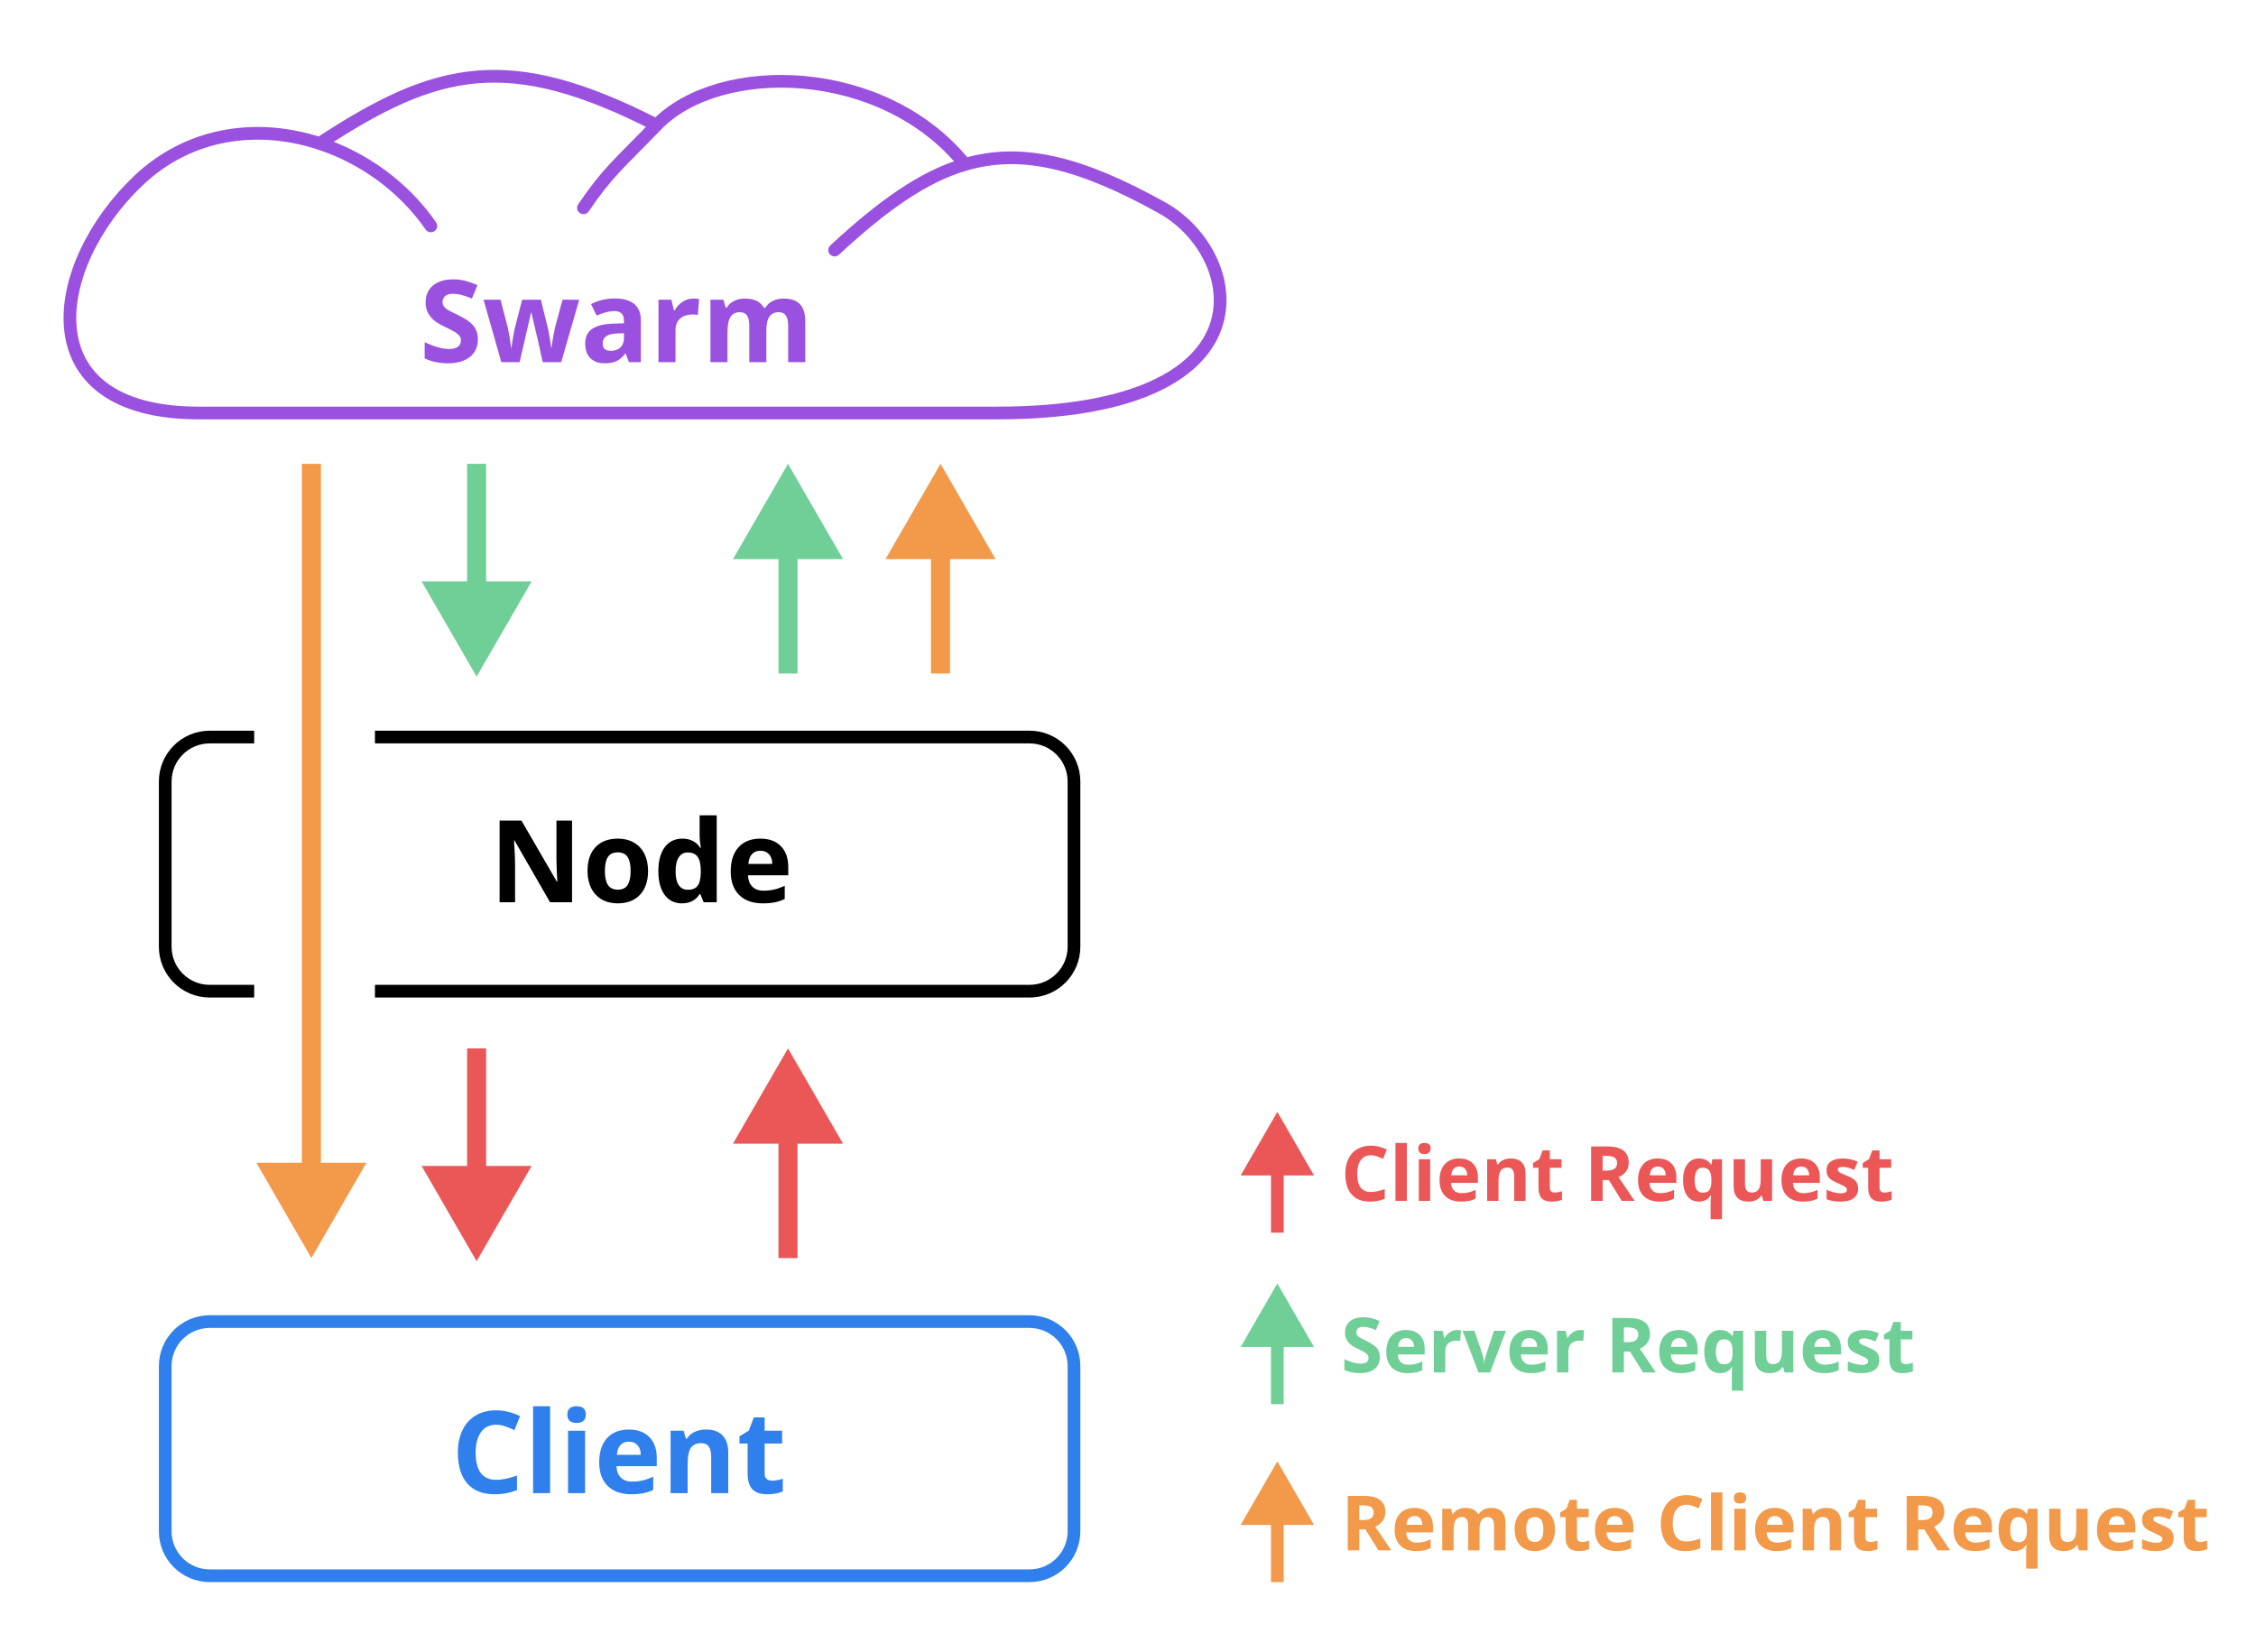 <svg width="710" height="520" viewBox="0 0 710 520" fill="none" xmlns="http://www.w3.org/2000/svg">
<rect x="0" y="0" width="710" height="520" fill="#333333" stroke="none"/>
<rect width="355" height="260" fill="white" transform="scale(2)"/>
<path d="M0 0L10 5.774V-5.774L0 0ZM19 -1H9V1H19V-1Z" transform="translate(402 350) scale(2) rotate(90)" fill="#EB5757"/>
<path d="M4.717 5.822C4.033 5.822 3.504 6.08 3.129 6.596C2.754 7.107 2.566 7.822 2.566 8.74C2.566 10.65 3.283 11.605 4.717 11.605C5.318 11.605 6.047 11.455 6.902 11.154V12.678C6.199 12.971 5.414 13.117 4.547 13.117C3.301 13.117 2.348 12.74 1.688 11.986C1.027 11.229 0.697 10.143 0.697 8.729C0.697 7.838 0.859 7.059 1.184 6.391C1.508 5.719 1.973 5.205 2.578 4.85C3.188 4.49 3.9 4.311 4.717 4.311C5.549 4.311 6.385 4.512 7.225 4.914L6.639 6.391C6.318 6.238 5.996 6.105 5.672 5.992C5.348 5.879 5.029 5.822 4.717 5.822ZM10.377 13H8.59V3.883H10.377V13ZM12.182 4.756C12.182 4.174 12.506 3.883 13.154 3.883C13.803 3.883 14.127 4.174 14.127 4.756C14.127 5.033 14.045 5.25 13.881 5.406C13.721 5.559 13.479 5.635 13.154 5.635C12.506 5.635 12.182 5.342 12.182 4.756ZM14.045 13H12.258V6.449H14.045V13ZM18.639 7.598C18.26 7.598 17.963 7.719 17.748 7.961C17.533 8.199 17.41 8.539 17.379 8.98H19.887C19.879 8.539 19.764 8.199 19.541 7.961C19.318 7.719 19.018 7.598 18.639 7.598ZM18.891 13.117C17.836 13.117 17.012 12.826 16.418 12.244C15.824 11.662 15.527 10.838 15.527 9.771C15.527 8.674 15.801 7.826 16.348 7.229C16.898 6.627 17.658 6.326 18.627 6.326C19.553 6.326 20.273 6.59 20.789 7.117C21.305 7.645 21.562 8.373 21.562 9.303V10.17H17.338C17.357 10.678 17.508 11.074 17.789 11.359C18.07 11.645 18.465 11.787 18.973 11.787C19.367 11.787 19.74 11.746 20.092 11.664C20.443 11.582 20.811 11.451 21.193 11.271V12.654C20.881 12.81 20.547 12.926 20.191 13C19.836 13.078 19.402 13.117 18.891 13.117ZM29.062 13H27.275V9.174C27.275 8.701 27.191 8.348 27.023 8.113C26.855 7.875 26.588 7.756 26.221 7.756C25.721 7.756 25.359 7.924 25.137 8.26C24.914 8.592 24.803 9.145 24.803 9.918V13H23.016V6.449H24.381L24.621 7.287H24.721C24.92 6.971 25.193 6.732 25.541 6.572C25.893 6.408 26.291 6.326 26.736 6.326C27.498 6.326 28.076 6.533 28.471 6.947C28.865 7.357 29.062 7.951 29.062 8.729V13ZM33.662 11.693C33.975 11.693 34.35 11.625 34.787 11.488V12.818C34.342 13.018 33.795 13.117 33.147 13.117C32.432 13.117 31.91 12.938 31.582 12.578C31.258 12.215 31.096 11.672 31.096 10.949V7.791H30.24V7.035L31.225 6.438L31.74 5.055H32.883V6.449H34.717V7.791H32.883V10.949C32.883 11.203 32.953 11.391 33.094 11.512C33.238 11.633 33.428 11.693 33.662 11.693ZM41.191 8.236H41.777C42.352 8.236 42.775 8.141 43.049 7.949C43.322 7.758 43.459 7.457 43.459 7.047C43.459 6.641 43.318 6.352 43.037 6.18C42.76 6.008 42.328 5.922 41.742 5.922H41.191V8.236ZM41.191 9.713V13H39.375V4.434H41.871C43.035 4.434 43.897 4.646 44.455 5.072C45.014 5.494 45.293 6.137 45.293 7C45.293 7.504 45.154 7.953 44.877 8.348C44.6 8.738 44.207 9.045 43.699 9.268C44.988 11.193 45.828 12.438 46.219 13H44.203L42.158 9.713H41.191ZM49.869 7.598C49.49 7.598 49.193 7.719 48.978 7.961C48.764 8.199 48.641 8.539 48.609 8.98H51.117C51.109 8.539 50.994 8.199 50.772 7.961C50.549 7.719 50.248 7.598 49.869 7.598ZM50.121 13.117C49.066 13.117 48.242 12.826 47.648 12.244C47.055 11.662 46.758 10.838 46.758 9.771C46.758 8.674 47.031 7.826 47.578 7.229C48.129 6.627 48.889 6.326 49.857 6.326C50.783 6.326 51.504 6.59 52.02 7.117C52.535 7.645 52.793 8.373 52.793 9.303V10.17H48.568C48.588 10.678 48.738 11.074 49.02 11.359C49.301 11.645 49.695 11.787 50.203 11.787C50.598 11.787 50.971 11.746 51.322 11.664C51.674 11.582 52.041 11.451 52.424 11.271V12.654C52.111 12.81 51.777 12.926 51.422 13C51.066 13.078 50.633 13.117 50.121 13.117ZM56.959 11.717C57.412 11.717 57.744 11.588 57.955 11.33C58.166 11.068 58.281 10.613 58.301 9.965V9.748C58.301 9.045 58.191 8.541 57.973 8.236C57.758 7.932 57.41 7.779 56.93 7.779C56.09 7.779 55.67 8.439 55.67 9.76C55.67 10.416 55.773 10.906 55.98 11.23C56.191 11.555 56.518 11.717 56.959 11.717ZM56.32 13.117C55.547 13.117 54.941 12.82 54.504 12.227C54.066 11.629 53.848 10.799 53.848 9.736C53.848 8.666 54.07 7.83 54.516 7.229C54.965 6.627 55.578 6.326 56.355 6.326C56.77 6.326 57.131 6.404 57.44 6.561C57.748 6.717 58.02 6.959 58.254 7.287H58.301L58.459 6.449H59.971V15.883H58.178V13.135C58.178 12.896 58.203 12.568 58.254 12.15H58.178C57.986 12.467 57.732 12.707 57.416 12.871C57.1 13.035 56.734 13.117 56.32 13.117ZM66.481 13L66.24 12.162H66.147C65.955 12.467 65.684 12.703 65.332 12.871C64.981 13.035 64.58 13.117 64.131 13.117C63.361 13.117 62.781 12.912 62.391 12.502C62 12.088 61.805 11.494 61.805 10.721V6.449H63.592V10.275C63.592 10.748 63.676 11.104 63.844 11.342C64.012 11.576 64.279 11.693 64.647 11.693C65.147 11.693 65.508 11.527 65.731 11.195C65.953 10.859 66.064 10.305 66.064 9.531V6.449H67.852V13H66.481ZM72.439 7.598C72.061 7.598 71.764 7.719 71.549 7.961C71.334 8.199 71.211 8.539 71.18 8.98H73.688C73.68 8.539 73.564 8.199 73.342 7.961C73.119 7.719 72.818 7.598 72.439 7.598ZM72.691 13.117C71.637 13.117 70.812 12.826 70.219 12.244C69.625 11.662 69.328 10.838 69.328 9.771C69.328 8.674 69.602 7.826 70.148 7.229C70.699 6.627 71.459 6.326 72.428 6.326C73.353 6.326 74.074 6.59 74.59 7.117C75.106 7.645 75.363 8.373 75.363 9.303V10.17H71.139C71.158 10.678 71.309 11.074 71.59 11.359C71.871 11.645 72.266 11.787 72.773 11.787C73.168 11.787 73.541 11.746 73.893 11.664C74.244 11.582 74.611 11.451 74.994 11.271V12.654C74.682 12.81 74.348 12.926 73.992 13C73.637 13.078 73.203 13.117 72.691 13.117ZM81.387 11.055C81.387 11.727 81.152 12.238 80.684 12.59C80.219 12.941 79.522 13.117 78.592 13.117C78.115 13.117 77.709 13.084 77.373 13.018C77.037 12.955 76.723 12.861 76.43 12.736V11.26C76.762 11.416 77.135 11.547 77.549 11.652C77.967 11.758 78.334 11.81 78.65 11.81C79.299 11.81 79.623 11.623 79.623 11.248C79.623 11.107 79.58 10.994 79.494 10.908C79.408 10.818 79.26 10.719 79.049 10.609C78.838 10.496 78.557 10.365 78.205 10.217C77.701 10.006 77.33 9.811 77.092 9.631C76.857 9.451 76.686 9.246 76.576 9.016C76.471 8.781 76.418 8.494 76.418 8.154C76.418 7.572 76.643 7.123 77.092 6.807C77.545 6.486 78.186 6.326 79.014 6.326C79.803 6.326 80.57 6.498 81.316 6.842L80.777 8.131C80.449 7.99 80.143 7.875 79.857 7.785C79.572 7.695 79.281 7.65 78.984 7.65C78.457 7.65 78.193 7.793 78.193 8.078C78.193 8.238 78.277 8.377 78.445 8.494C78.617 8.611 78.99 8.785 79.564 9.016C80.076 9.223 80.451 9.416 80.689 9.596C80.928 9.775 81.103 9.982 81.217 10.217C81.33 10.451 81.387 10.73 81.387 11.055ZM85.541 11.693C85.853 11.693 86.228 11.625 86.666 11.488V12.818C86.221 13.018 85.674 13.117 85.025 13.117C84.311 13.117 83.789 12.938 83.461 12.578C83.137 12.215 82.975 11.672 82.975 10.949V7.791H82.119V7.035L83.103 6.438L83.619 5.055H84.762V6.449H86.596V7.791H84.762V10.949C84.762 11.203 84.832 11.391 84.973 11.512C85.117 11.633 85.307 11.693 85.541 11.693Z" transform="translate(422 352) scale(2)" fill="#EB5757"/>
<path d="M0 0L10 5.774V-5.774L0 0ZM19 -1H9V1H19V-1Z" transform="translate(402 404) scale(2) rotate(90)" fill="#6FCF97"/>
<path d="M6.135 10.621C6.135 11.395 5.855 12.004 5.297 12.449C4.742 12.895 3.969 13.117 2.977 13.117C2.062 13.117 1.254 12.945 0.551 12.602V10.914C1.129 11.172 1.617 11.354 2.016 11.459C2.418 11.565 2.785 11.617 3.117 11.617C3.516 11.617 3.82 11.541 4.031 11.389C4.246 11.236 4.354 11.01 4.354 10.709C4.354 10.541 4.307 10.393 4.213 10.264C4.119 10.131 3.98 10.004 3.797 9.883C3.617 9.762 3.248 9.568 2.689 9.303C2.166 9.057 1.773 8.82 1.512 8.594C1.25 8.367 1.041 8.104 0.885 7.803C0.729 7.502 0.65 7.15 0.65 6.748C0.65 5.99 0.906 5.395 1.418 4.961C1.934 4.527 2.645 4.311 3.551 4.311C3.996 4.311 4.42 4.363 4.822 4.469C5.229 4.574 5.652 4.723 6.094 4.914L5.508 6.326C5.051 6.139 4.672 6.008 4.371 5.934C4.074 5.859 3.781 5.822 3.492 5.822C3.148 5.822 2.885 5.902 2.701 6.062C2.518 6.223 2.426 6.432 2.426 6.689C2.426 6.85 2.463 6.99 2.537 7.111C2.611 7.229 2.729 7.344 2.889 7.457C3.053 7.566 3.438 7.766 4.043 8.055C4.844 8.438 5.393 8.822 5.689 9.209C5.986 9.592 6.135 10.062 6.135 10.621ZM10.26 7.598C9.881 7.598 9.584 7.719 9.369 7.961C9.154 8.199 9.031 8.539 9 8.98H11.508C11.5 8.539 11.385 8.199 11.162 7.961C10.94 7.719 10.639 7.598 10.26 7.598ZM10.512 13.117C9.457 13.117 8.633 12.826 8.039 12.244C7.445 11.662 7.148 10.838 7.148 9.771C7.148 8.674 7.422 7.826 7.969 7.229C8.52 6.627 9.279 6.326 10.248 6.326C11.174 6.326 11.895 6.59 12.41 7.117C12.926 7.645 13.184 8.373 13.184 9.303V10.17H8.959C8.979 10.678 9.129 11.074 9.41 11.359C9.691 11.645 10.086 11.787 10.594 11.787C10.988 11.787 11.361 11.746 11.713 11.664C12.065 11.582 12.432 11.451 12.815 11.271V12.654C12.502 12.81 12.168 12.926 11.812 13C11.457 13.078 11.023 13.117 10.512 13.117ZM18.293 6.326C18.535 6.326 18.736 6.344 18.896 6.379L18.762 8.055C18.617 8.016 18.441 7.996 18.234 7.996C17.664 7.996 17.219 8.143 16.898 8.436C16.582 8.729 16.424 9.139 16.424 9.666V13H14.637V6.449H15.99L16.254 7.551H16.342C16.545 7.184 16.818 6.889 17.162 6.666C17.51 6.439 17.887 6.326 18.293 6.326ZM21.645 13L19.148 6.449H21.018L22.283 10.182C22.424 10.654 22.512 11.102 22.547 11.523H22.582C22.602 11.148 22.689 10.701 22.846 10.182L24.105 6.449H25.975L23.479 13H21.645ZM29.631 7.598C29.252 7.598 28.955 7.719 28.74 7.961C28.525 8.199 28.402 8.539 28.371 8.98H30.879C30.871 8.539 30.756 8.199 30.533 7.961C30.311 7.719 30.01 7.598 29.631 7.598ZM29.883 13.117C28.828 13.117 28.004 12.826 27.41 12.244C26.816 11.662 26.52 10.838 26.52 9.771C26.52 8.674 26.793 7.826 27.34 7.229C27.891 6.627 28.65 6.326 29.619 6.326C30.545 6.326 31.266 6.59 31.781 7.117C32.297 7.645 32.555 8.373 32.555 9.303V10.17H28.33C28.35 10.678 28.5 11.074 28.781 11.359C29.062 11.645 29.457 11.787 29.965 11.787C30.359 11.787 30.732 11.746 31.084 11.664C31.436 11.582 31.803 11.451 32.185 11.271V12.654C31.873 12.81 31.539 12.926 31.184 13C30.828 13.078 30.395 13.117 29.883 13.117ZM37.664 6.326C37.906 6.326 38.107 6.344 38.268 6.379L38.133 8.055C37.988 8.016 37.812 7.996 37.605 7.996C37.035 7.996 36.59 8.143 36.27 8.436C35.953 8.729 35.795 9.139 35.795 9.666V13H34.008V6.449H35.361L35.625 7.551H35.713C35.916 7.184 36.19 6.889 36.533 6.666C36.881 6.439 37.258 6.326 37.664 6.326ZM44.531 8.236H45.117C45.691 8.236 46.115 8.141 46.389 7.949C46.662 7.758 46.799 7.457 46.799 7.047C46.799 6.641 46.658 6.352 46.377 6.18C46.1 6.008 45.668 5.922 45.082 5.922H44.531V8.236ZM44.531 9.713V13H42.715V4.434H45.211C46.375 4.434 47.236 4.646 47.795 5.072C48.353 5.494 48.633 6.137 48.633 7C48.633 7.504 48.494 7.953 48.217 8.348C47.94 8.738 47.547 9.045 47.039 9.268C48.328 11.193 49.168 12.438 49.559 13H47.543L45.498 9.713H44.531ZM53.209 7.598C52.83 7.598 52.533 7.719 52.318 7.961C52.103 8.199 51.98 8.539 51.949 8.98H54.457C54.449 8.539 54.334 8.199 54.111 7.961C53.889 7.719 53.588 7.598 53.209 7.598ZM53.461 13.117C52.406 13.117 51.582 12.826 50.988 12.244C50.395 11.662 50.098 10.838 50.098 9.771C50.098 8.674 50.371 7.826 50.918 7.229C51.469 6.627 52.228 6.326 53.197 6.326C54.123 6.326 54.844 6.59 55.359 7.117C55.875 7.645 56.133 8.373 56.133 9.303V10.17H51.908C51.928 10.678 52.078 11.074 52.359 11.359C52.641 11.645 53.035 11.787 53.543 11.787C53.938 11.787 54.31 11.746 54.662 11.664C55.014 11.582 55.381 11.451 55.764 11.271V12.654C55.451 12.81 55.117 12.926 54.762 13C54.406 13.078 53.973 13.117 53.461 13.117ZM60.299 11.717C60.752 11.717 61.084 11.588 61.295 11.33C61.506 11.068 61.621 10.613 61.641 9.965V9.748C61.641 9.045 61.531 8.541 61.312 8.236C61.098 7.932 60.75 7.779 60.27 7.779C59.43 7.779 59.01 8.439 59.01 9.76C59.01 10.416 59.113 10.906 59.32 11.23C59.531 11.555 59.857 11.717 60.299 11.717ZM59.66 13.117C58.887 13.117 58.281 12.82 57.844 12.227C57.406 11.629 57.188 10.799 57.188 9.736C57.188 8.666 57.41 7.83 57.855 7.229C58.305 6.627 58.918 6.326 59.695 6.326C60.109 6.326 60.471 6.404 60.779 6.561C61.088 6.717 61.359 6.959 61.594 7.287H61.641L61.799 6.449H63.31V15.883H61.518V13.135C61.518 12.896 61.543 12.568 61.594 12.15H61.518C61.326 12.467 61.072 12.707 60.756 12.871C60.44 13.035 60.074 13.117 59.66 13.117ZM69.82 13L69.58 12.162H69.486C69.295 12.467 69.023 12.703 68.672 12.871C68.32 13.035 67.92 13.117 67.471 13.117C66.701 13.117 66.121 12.912 65.731 12.502C65.34 12.088 65.144 11.494 65.144 10.721V6.449H66.932V10.275C66.932 10.748 67.016 11.104 67.184 11.342C67.352 11.576 67.619 11.693 67.986 11.693C68.486 11.693 68.848 11.527 69.07 11.195C69.293 10.859 69.404 10.305 69.404 9.531V6.449H71.191V13H69.82ZM75.779 7.598C75.4 7.598 75.103 7.719 74.889 7.961C74.674 8.199 74.551 8.539 74.519 8.98H77.027C77.019 8.539 76.904 8.199 76.682 7.961C76.459 7.719 76.158 7.598 75.779 7.598ZM76.031 13.117C74.977 13.117 74.152 12.826 73.559 12.244C72.965 11.662 72.668 10.838 72.668 9.771C72.668 8.674 72.941 7.826 73.488 7.229C74.039 6.627 74.799 6.326 75.768 6.326C76.693 6.326 77.414 6.59 77.93 7.117C78.445 7.645 78.703 8.373 78.703 9.303V10.17H74.478C74.498 10.678 74.648 11.074 74.93 11.359C75.211 11.645 75.606 11.787 76.113 11.787C76.508 11.787 76.881 11.746 77.232 11.664C77.584 11.582 77.951 11.451 78.334 11.271V12.654C78.022 12.81 77.688 12.926 77.332 13C76.977 13.078 76.543 13.117 76.031 13.117ZM84.727 11.055C84.727 11.727 84.492 12.238 84.023 12.59C83.559 12.941 82.861 13.117 81.932 13.117C81.455 13.117 81.049 13.084 80.713 13.018C80.377 12.955 80.062 12.861 79.769 12.736V11.26C80.102 11.416 80.475 11.547 80.889 11.652C81.307 11.758 81.674 11.81 81.99 11.81C82.639 11.81 82.963 11.623 82.963 11.248C82.963 11.107 82.92 10.994 82.834 10.908C82.748 10.818 82.6 10.719 82.389 10.609C82.178 10.496 81.897 10.365 81.545 10.217C81.041 10.006 80.67 9.811 80.432 9.631C80.197 9.451 80.025 9.246 79.916 9.016C79.811 8.781 79.758 8.494 79.758 8.154C79.758 7.572 79.982 7.123 80.432 6.807C80.885 6.486 81.525 6.326 82.353 6.326C83.143 6.326 83.91 6.498 84.656 6.842L84.117 8.131C83.789 7.99 83.482 7.875 83.197 7.785C82.912 7.695 82.621 7.65 82.324 7.65C81.797 7.65 81.533 7.793 81.533 8.078C81.533 8.238 81.617 8.377 81.785 8.494C81.957 8.611 82.33 8.785 82.904 9.016C83.416 9.223 83.791 9.416 84.029 9.596C84.268 9.775 84.443 9.982 84.557 10.217C84.67 10.451 84.727 10.73 84.727 11.055ZM88.881 11.693C89.193 11.693 89.568 11.625 90.006 11.488V12.818C89.561 13.018 89.014 13.117 88.365 13.117C87.65 13.117 87.129 12.938 86.801 12.578C86.477 12.215 86.314 11.672 86.314 10.949V7.791H85.459V7.035L86.443 6.438L86.959 5.055H88.102V6.449H89.936V7.791H88.102V10.949C88.102 11.203 88.172 11.391 88.312 11.512C88.457 11.633 88.647 11.693 88.881 11.693Z" transform="translate(422 406) scale(2)" fill="#6FCF97"/>
<path d="M0 0L10 5.774V-5.774L0 0ZM19 -1H9V1H19V-1Z" transform="translate(402 460) scale(2) rotate(90)" fill="#F2994A"/>
<path d="M2.895 8.236H3.48C4.055 8.236 4.479 8.141 4.752 7.949C5.025 7.758 5.162 7.457 5.162 7.047C5.162 6.641 5.021 6.352 4.74 6.18C4.463 6.008 4.031 5.922 3.445 5.922H2.895V8.236ZM2.895 9.713V13H1.078V4.434H3.574C4.738 4.434 5.6 4.646 6.158 5.072C6.717 5.494 6.996 6.137 6.996 7C6.996 7.504 6.857 7.953 6.58 8.348C6.303 8.738 5.91 9.045 5.402 9.268C6.691 11.193 7.531 12.438 7.922 13H5.906L3.861 9.713H2.895ZM11.572 7.598C11.193 7.598 10.896 7.719 10.682 7.961C10.467 8.199 10.344 8.539 10.312 8.98H12.82C12.812 8.539 12.697 8.199 12.475 7.961C12.252 7.719 11.951 7.598 11.572 7.598ZM11.824 13.117C10.77 13.117 9.945 12.826 9.352 12.244C8.758 11.662 8.461 10.838 8.461 9.771C8.461 8.674 8.734 7.826 9.281 7.229C9.832 6.627 10.592 6.326 11.56 6.326C12.486 6.326 13.207 6.59 13.723 7.117C14.238 7.645 14.496 8.373 14.496 9.303V10.17H10.271C10.291 10.678 10.441 11.074 10.723 11.359C11.004 11.645 11.398 11.787 11.906 11.787C12.301 11.787 12.674 11.746 13.025 11.664C13.377 11.582 13.744 11.451 14.127 11.271V12.654C13.815 12.81 13.48 12.926 13.125 13C12.77 13.078 12.336 13.117 11.824 13.117ZM21.814 13H20.027V9.174C20.027 8.701 19.947 8.348 19.787 8.113C19.631 7.875 19.383 7.756 19.043 7.756C18.586 7.756 18.254 7.924 18.047 8.26C17.84 8.596 17.736 9.148 17.736 9.918V13H15.949V6.449H17.314L17.555 7.287H17.654C17.83 6.986 18.084 6.752 18.416 6.584C18.748 6.412 19.129 6.326 19.559 6.326C20.539 6.326 21.203 6.646 21.551 7.287H21.709C21.885 6.982 22.143 6.746 22.482 6.578C22.826 6.41 23.213 6.326 23.643 6.326C24.385 6.326 24.945 6.518 25.324 6.9C25.707 7.279 25.898 7.889 25.898 8.729V13H24.105V9.174C24.105 8.701 24.025 8.348 23.865 8.113C23.709 7.875 23.461 7.756 23.121 7.756C22.684 7.756 22.355 7.912 22.137 8.225C21.922 8.537 21.814 9.033 21.814 9.713V13ZM29.162 9.713C29.162 10.361 29.268 10.852 29.479 11.184C29.693 11.516 30.041 11.682 30.521 11.682C30.998 11.682 31.34 11.518 31.547 11.19C31.758 10.857 31.863 10.365 31.863 9.713C31.863 9.064 31.758 8.578 31.547 8.254C31.336 7.93 30.99 7.768 30.51 7.768C30.033 7.768 29.689 7.93 29.479 8.254C29.268 8.574 29.162 9.061 29.162 9.713ZM33.691 9.713C33.691 10.779 33.41 11.613 32.848 12.215C32.285 12.816 31.502 13.117 30.498 13.117C29.869 13.117 29.314 12.98 28.834 12.707C28.354 12.43 27.984 12.033 27.727 11.518C27.469 11.002 27.34 10.4 27.34 9.713C27.34 8.643 27.619 7.811 28.178 7.217C28.736 6.623 29.521 6.326 30.533 6.326C31.162 6.326 31.717 6.463 32.197 6.736C32.678 7.01 33.047 7.402 33.305 7.914C33.562 8.426 33.691 9.025 33.691 9.713ZM37.928 11.693C38.24 11.693 38.615 11.625 39.053 11.488V12.818C38.607 13.018 38.06 13.117 37.412 13.117C36.697 13.117 36.176 12.938 35.848 12.578C35.523 12.215 35.361 11.672 35.361 10.949V7.791H34.506V7.035L35.49 6.438L36.006 5.055H37.148V6.449H38.982V7.791H37.148V10.949C37.148 11.203 37.219 11.391 37.359 11.512C37.504 11.633 37.693 11.693 37.928 11.693ZM43.096 7.598C42.717 7.598 42.42 7.719 42.205 7.961C41.99 8.199 41.867 8.539 41.836 8.98H44.344C44.336 8.539 44.221 8.199 43.998 7.961C43.775 7.719 43.475 7.598 43.096 7.598ZM43.348 13.117C42.293 13.117 41.469 12.826 40.875 12.244C40.281 11.662 39.984 10.838 39.984 9.771C39.984 8.674 40.258 7.826 40.805 7.229C41.355 6.627 42.115 6.326 43.084 6.326C44.01 6.326 44.73 6.59 45.246 7.117C45.762 7.645 46.02 8.373 46.02 9.303V10.17H41.795C41.815 10.678 41.965 11.074 42.246 11.359C42.527 11.645 42.922 11.787 43.43 11.787C43.824 11.787 44.197 11.746 44.549 11.664C44.9 11.582 45.268 11.451 45.65 11.271V12.654C45.338 12.81 45.004 12.926 44.648 13C44.293 13.078 43.859 13.117 43.348 13.117ZM54.369 5.822C53.685 5.822 53.156 6.08 52.781 6.596C52.406 7.107 52.219 7.822 52.219 8.74C52.219 10.65 52.935 11.605 54.369 11.605C54.971 11.605 55.699 11.455 56.555 11.154V12.678C55.852 12.971 55.066 13.117 54.199 13.117C52.953 13.117 52 12.74 51.34 11.986C50.68 11.229 50.35 10.143 50.35 8.729C50.35 7.838 50.512 7.059 50.836 6.391C51.16 5.719 51.625 5.205 52.23 4.85C52.84 4.49 53.553 4.311 54.369 4.311C55.201 4.311 56.037 4.512 56.877 4.914L56.291 6.391C55.971 6.238 55.648 6.105 55.324 5.992C55 5.879 54.682 5.822 54.369 5.822ZM60.029 13H58.242V3.883H60.029V13ZM61.834 4.756C61.834 4.174 62.158 3.883 62.807 3.883C63.455 3.883 63.779 4.174 63.779 4.756C63.779 5.033 63.697 5.25 63.533 5.406C63.373 5.559 63.131 5.635 62.807 5.635C62.158 5.635 61.834 5.342 61.834 4.756ZM63.697 13H61.91V6.449H63.697V13ZM68.291 7.598C67.912 7.598 67.615 7.719 67.4 7.961C67.186 8.199 67.062 8.539 67.031 8.98H69.539C69.531 8.539 69.416 8.199 69.193 7.961C68.971 7.719 68.67 7.598 68.291 7.598ZM68.543 13.117C67.488 13.117 66.664 12.826 66.07 12.244C65.477 11.662 65.18 10.838 65.18 9.771C65.18 8.674 65.453 7.826 66 7.229C66.551 6.627 67.311 6.326 68.279 6.326C69.205 6.326 69.926 6.59 70.441 7.117C70.957 7.645 71.215 8.373 71.215 9.303V10.17H66.99C67.01 10.678 67.16 11.074 67.441 11.359C67.723 11.645 68.117 11.787 68.625 11.787C69.019 11.787 69.393 11.746 69.744 11.664C70.096 11.582 70.463 11.451 70.846 11.271V12.654C70.533 12.81 70.199 12.926 69.844 13C69.488 13.078 69.055 13.117 68.543 13.117ZM78.715 13H76.928V9.174C76.928 8.701 76.844 8.348 76.676 8.113C76.508 7.875 76.24 7.756 75.873 7.756C75.373 7.756 75.012 7.924 74.789 8.26C74.566 8.592 74.455 9.145 74.455 9.918V13H72.668V6.449H74.033L74.273 7.287H74.373C74.572 6.971 74.846 6.732 75.193 6.572C75.545 6.408 75.943 6.326 76.389 6.326C77.15 6.326 77.728 6.533 78.123 6.947C78.518 7.357 78.715 7.951 78.715 8.729V13ZM83.314 11.693C83.627 11.693 84.002 11.625 84.439 11.488V12.818C83.994 13.018 83.447 13.117 82.799 13.117C82.084 13.117 81.562 12.938 81.234 12.578C80.91 12.215 80.748 11.672 80.748 10.949V7.791H79.893V7.035L80.877 6.438L81.393 5.055H82.535V6.449H84.369V7.791H82.535V10.949C82.535 11.203 82.606 11.391 82.746 11.512C82.891 11.633 83.08 11.693 83.314 11.693ZM90.844 8.236H91.43C92.004 8.236 92.428 8.141 92.701 7.949C92.975 7.758 93.111 7.457 93.111 7.047C93.111 6.641 92.971 6.352 92.689 6.18C92.412 6.008 91.981 5.922 91.394 5.922H90.844V8.236ZM90.844 9.713V13H89.027V4.434H91.523C92.688 4.434 93.549 4.646 94.107 5.072C94.666 5.494 94.945 6.137 94.945 7C94.945 7.504 94.807 7.953 94.529 8.348C94.252 8.738 93.859 9.045 93.352 9.268C94.641 11.193 95.481 12.438 95.871 13H93.856L91.811 9.713H90.844ZM99.522 7.598C99.143 7.598 98.846 7.719 98.631 7.961C98.416 8.199 98.293 8.539 98.262 8.98H100.77C100.762 8.539 100.646 8.199 100.424 7.961C100.201 7.719 99.9 7.598 99.522 7.598ZM99.773 13.117C98.719 13.117 97.894 12.826 97.301 12.244C96.707 11.662 96.41 10.838 96.41 9.771C96.41 8.674 96.684 7.826 97.231 7.229C97.781 6.627 98.541 6.326 99.51 6.326C100.436 6.326 101.156 6.59 101.672 7.117C102.188 7.645 102.445 8.373 102.445 9.303V10.17H98.221C98.24 10.678 98.391 11.074 98.672 11.359C98.953 11.645 99.348 11.787 99.856 11.787C100.25 11.787 100.623 11.746 100.975 11.664C101.326 11.582 101.693 11.451 102.076 11.271V12.654C101.764 12.81 101.43 12.926 101.074 13C100.719 13.078 100.285 13.117 99.773 13.117ZM106.611 11.717C107.064 11.717 107.396 11.588 107.607 11.33C107.818 11.068 107.934 10.613 107.953 9.965V9.748C107.953 9.045 107.844 8.541 107.625 8.236C107.41 7.932 107.062 7.779 106.582 7.779C105.742 7.779 105.322 8.439 105.322 9.76C105.322 10.416 105.426 10.906 105.633 11.23C105.844 11.555 106.17 11.717 106.611 11.717ZM105.973 13.117C105.199 13.117 104.594 12.82 104.156 12.227C103.719 11.629 103.5 10.799 103.5 9.736C103.5 8.666 103.723 7.83 104.168 7.229C104.617 6.627 105.23 6.326 106.008 6.326C106.422 6.326 106.783 6.404 107.092 6.561C107.4 6.717 107.672 6.959 107.906 7.287H107.953L108.111 6.449H109.623V15.883H107.83V13.135C107.83 12.896 107.855 12.568 107.906 12.15H107.83C107.639 12.467 107.385 12.707 107.068 12.871C106.752 13.035 106.387 13.117 105.973 13.117ZM116.133 13L115.893 12.162H115.799C115.607 12.467 115.336 12.703 114.984 12.871C114.633 13.035 114.232 13.117 113.783 13.117C113.014 13.117 112.434 12.912 112.043 12.502C111.652 12.088 111.457 11.494 111.457 10.721V6.449H113.244V10.275C113.244 10.748 113.328 11.104 113.496 11.342C113.664 11.576 113.932 11.693 114.299 11.693C114.799 11.693 115.16 11.527 115.383 11.195C115.605 10.859 115.717 10.305 115.717 9.531V6.449H117.504V13H116.133ZM122.092 7.598C121.713 7.598 121.416 7.719 121.201 7.961C120.986 8.199 120.863 8.539 120.832 8.98H123.34C123.332 8.539 123.217 8.199 122.994 7.961C122.771 7.719 122.471 7.598 122.092 7.598ZM122.344 13.117C121.289 13.117 120.465 12.826 119.871 12.244C119.277 11.662 118.98 10.838 118.98 9.771C118.98 8.674 119.254 7.826 119.801 7.229C120.352 6.627 121.111 6.326 122.08 6.326C123.006 6.326 123.727 6.59 124.242 7.117C124.758 7.645 125.016 8.373 125.016 9.303V10.17H120.791C120.811 10.678 120.961 11.074 121.242 11.359C121.523 11.645 121.918 11.787 122.426 11.787C122.82 11.787 123.193 11.746 123.545 11.664C123.896 11.582 124.264 11.451 124.646 11.271V12.654C124.334 12.81 124 12.926 123.645 13C123.289 13.078 122.855 13.117 122.344 13.117ZM131.039 11.055C131.039 11.727 130.805 12.238 130.336 12.59C129.871 12.941 129.174 13.117 128.244 13.117C127.768 13.117 127.361 13.084 127.025 13.018C126.689 12.955 126.375 12.861 126.082 12.736V11.26C126.414 11.416 126.787 11.547 127.201 11.652C127.619 11.758 127.986 11.81 128.303 11.81C128.951 11.81 129.275 11.623 129.275 11.248C129.275 11.107 129.232 10.994 129.146 10.908C129.061 10.818 128.912 10.719 128.701 10.609C128.49 10.496 128.209 10.365 127.857 10.217C127.354 10.006 126.982 9.811 126.744 9.631C126.51 9.451 126.338 9.246 126.229 9.016C126.123 8.781 126.07 8.494 126.07 8.154C126.07 7.572 126.295 7.123 126.744 6.807C127.197 6.486 127.838 6.326 128.666 6.326C129.455 6.326 130.223 6.498 130.969 6.842L130.43 8.131C130.102 7.99 129.795 7.875 129.51 7.785C129.225 7.695 128.934 7.65 128.637 7.65C128.109 7.65 127.846 7.793 127.846 8.078C127.846 8.238 127.93 8.377 128.098 8.494C128.27 8.611 128.643 8.785 129.217 9.016C129.729 9.223 130.104 9.416 130.342 9.596C130.58 9.775 130.756 9.982 130.869 10.217C130.982 10.451 131.039 10.73 131.039 11.055ZM135.193 11.693C135.506 11.693 135.881 11.625 136.318 11.488V12.818C135.873 13.018 135.326 13.117 134.678 13.117C133.963 13.117 133.441 12.938 133.113 12.578C132.789 12.215 132.627 11.672 132.627 10.949V7.791H131.771V7.035L132.756 6.438L133.271 5.055H134.414V6.449H136.248V7.791H134.414V10.949C134.414 11.203 134.484 11.391 134.625 11.512C134.77 11.633 134.959 11.693 135.193 11.693Z" transform="translate(422 462) scale(2)" fill="#F2994A"/>
<path d="M120.335 27.355C127.926 20.332 134.292 15.799 140.846 13.882M140.846 13.882C149.686 11.296 158.869 13.469 171.864 20.706C184.859 27.944 189.874 53 145.849 53C110.629 53 47.46 53 20.277 53C-6.905 53 -3.236 29.73 10.772 16.432C18.904 8.713 29.688 7.433 39.288 10.575M140.846 13.882C128.021 -2.072 102.204 -2.564 92.319 7.685M80.812 20.706C84.71 14.999 86.342 13.882 92.319 7.685M56.798 23.556C52.546 17.426 46.226 12.846 39.288 10.575M39.288 10.575C57.865 -1.63 69.112 -4.154 92.319 7.685" transform="translate(22 24) scale(2)" stroke="#9B51E0" stroke-width="2" stroke-linecap="round"/>
<path d="M9.202 15.432C9.202 16.592 8.783 17.506 7.945 18.174C7.113 18.842 5.953 19.176 4.465 19.176C3.094 19.176 1.881 18.918 0.826 18.402V15.871C1.693 16.258 2.426 16.53 3.023 16.689C3.627 16.847 4.178 16.926 4.676 16.926C5.273 16.926 5.73 16.811 6.047 16.583C6.369 16.355 6.53 16.015 6.53 15.563C6.53 15.312 6.46 15.089 6.319 14.896C6.179 14.696 5.971 14.506 5.695 14.324C5.426 14.143 4.872 13.852 4.034 13.454C3.249 13.085 2.66 12.73 2.268 12.391C1.875 12.051 1.562 11.655 1.327 11.204C1.093 10.753 0.976 10.226 0.976 9.622C0.976 8.485 1.359 7.592 2.127 6.941C2.9 6.291 3.967 5.966 5.326 5.966C5.994 5.966 6.63 6.045 7.233 6.203C7.843 6.361 8.479 6.584 9.141 6.871L8.262 8.989C7.576 8.708 7.008 8.512 6.557 8.4C6.111 8.289 5.672 8.233 5.238 8.233C4.723 8.233 4.327 8.354 4.052 8.594C3.776 8.834 3.639 9.147 3.639 9.534C3.639 9.774 3.694 9.985 3.806 10.167C3.917 10.343 4.093 10.516 4.333 10.685C4.579 10.85 5.156 11.148 6.064 11.582C7.266 12.156 8.089 12.733 8.534 13.313C8.979 13.888 9.202 14.594 9.202 15.432ZM19.398 19L18.642 15.563L17.622 11.222H17.561L15.768 19H12.885L10.09 9.174H12.762L13.896 13.524C14.077 14.304 14.262 15.379 14.449 16.75H14.502C14.525 16.305 14.628 15.599 14.81 14.632L14.95 13.885L16.163 9.174H19.116L20.268 13.885C20.291 14.014 20.326 14.204 20.373 14.456C20.426 14.708 20.476 14.977 20.523 15.265C20.569 15.546 20.61 15.824 20.645 16.1C20.686 16.369 20.71 16.586 20.716 16.75H20.769C20.821 16.328 20.915 15.751 21.05 15.019C21.185 14.28 21.281 13.782 21.34 13.524L22.518 9.174H25.145L22.315 19H19.398ZM32.977 19L32.458 17.664H32.388C31.936 18.232 31.471 18.628 30.99 18.851C30.516 19.067 29.895 19.176 29.127 19.176C28.184 19.176 27.439 18.906 26.895 18.367C26.355 17.828 26.086 17.061 26.086 16.064C26.086 15.021 26.449 14.254 27.176 13.762C27.908 13.264 29.01 12.988 30.48 12.935L32.185 12.883V12.452C32.185 11.456 31.676 10.958 30.656 10.958C29.871 10.958 28.948 11.195 27.888 11.67L27 9.859C28.131 9.268 29.385 8.972 30.762 8.972C32.08 8.972 33.091 9.259 33.794 9.833C34.497 10.407 34.849 11.28 34.849 12.452V19H32.977ZM32.185 14.447L31.148 14.482C30.369 14.506 29.789 14.646 29.408 14.904C29.027 15.162 28.837 15.555 28.837 16.082C28.837 16.838 29.27 17.216 30.138 17.216C30.759 17.216 31.254 17.037 31.623 16.68C31.998 16.322 32.185 15.848 32.185 15.256V14.447ZM43.102 8.989C43.465 8.989 43.767 9.016 44.007 9.068L43.805 11.582C43.588 11.523 43.324 11.494 43.014 11.494C42.158 11.494 41.49 11.714 41.01 12.153C40.535 12.593 40.298 13.208 40.298 13.999V19H37.617V9.174H39.648L40.043 10.826H40.175C40.48 10.275 40.89 9.833 41.405 9.499C41.927 9.159 42.492 8.989 43.102 8.989ZM54.589 19H51.908V13.261C51.908 12.552 51.788 12.021 51.548 11.67C51.313 11.312 50.941 11.134 50.432 11.134C49.746 11.134 49.248 11.386 48.938 11.89C48.627 12.394 48.472 13.223 48.472 14.377V19H45.791V9.174H47.839L48.199 10.431H48.349C48.612 9.979 48.993 9.628 49.491 9.376C49.989 9.118 50.56 8.989 51.205 8.989C52.676 8.989 53.672 9.47 54.193 10.431H54.431C54.694 9.974 55.081 9.619 55.591 9.367C56.106 9.115 56.687 8.989 57.331 8.989C58.444 8.989 59.285 9.276 59.853 9.851C60.428 10.419 60.715 11.333 60.715 12.593V19H58.025V13.261C58.025 12.552 57.905 12.021 57.665 11.67C57.431 11.312 57.059 11.134 56.549 11.134C55.893 11.134 55.4 11.368 55.072 11.837C54.75 12.306 54.589 13.05 54.589 14.069V19Z" transform="translate(132 76) scale(2)" fill="#9B51E0"/>
<path d="M8 1H137C140.866 1 144 4.134 144 8V34C144 37.866 140.866 41 137 41H8C4.134 41 1 37.866 1 34V8C1 4.134 4.134 1 8 1Z" transform="translate(50 230) scale(2)" stroke="black" stroke-width="2"/>
<path d="M13.017 19H9.554L3.964 9.279H3.885C3.996 10.996 4.052 12.221 4.052 12.953V19H1.617V6.15H5.054L10.635 15.774H10.696C10.608 14.104 10.565 12.924 10.565 12.232V6.15H13.017V19ZM18.185 14.069C18.185 15.042 18.343 15.777 18.659 16.275C18.981 16.773 19.503 17.023 20.224 17.023C20.939 17.023 21.451 16.776 21.762 16.284C22.078 15.786 22.236 15.048 22.236 14.069C22.236 13.097 22.078 12.367 21.762 11.881C21.445 11.395 20.927 11.151 20.206 11.151C19.491 11.151 18.976 11.395 18.659 11.881C18.343 12.361 18.185 13.091 18.185 14.069ZM24.979 14.069C24.979 15.669 24.557 16.92 23.713 17.822C22.869 18.725 21.694 19.176 20.189 19.176C19.245 19.176 18.413 18.971 17.692 18.561C16.972 18.145 16.418 17.55 16.031 16.776C15.645 16.003 15.451 15.101 15.451 14.069C15.451 12.464 15.87 11.216 16.708 10.325C17.546 9.435 18.724 8.989 20.241 8.989C21.185 8.989 22.017 9.194 22.737 9.604C23.458 10.015 24.012 10.604 24.398 11.371C24.785 12.139 24.979 13.038 24.979 14.069ZM30.305 19.176C29.15 19.176 28.242 18.727 27.58 17.831C26.924 16.935 26.596 15.692 26.596 14.104C26.596 12.493 26.93 11.239 27.598 10.343C28.271 9.44 29.197 8.989 30.375 8.989C31.611 8.989 32.555 9.47 33.205 10.431H33.293C33.158 9.698 33.091 9.045 33.091 8.471V5.324H35.78V19H33.724L33.205 17.726H33.091C32.481 18.692 31.553 19.176 30.305 19.176ZM31.245 17.04C31.931 17.04 32.432 16.841 32.748 16.442C33.07 16.044 33.246 15.367 33.275 14.412V14.122C33.275 13.067 33.111 12.312 32.783 11.854C32.461 11.398 31.934 11.169 31.201 11.169C30.604 11.169 30.138 11.424 29.804 11.934C29.476 12.438 29.311 13.173 29.311 14.14C29.311 15.106 29.479 15.833 29.812 16.319C30.146 16.8 30.624 17.04 31.245 17.04ZM42.653 10.896C42.085 10.896 41.64 11.078 41.317 11.441C40.995 11.799 40.81 12.309 40.764 12.971H44.525C44.514 12.309 44.341 11.799 44.007 11.441C43.673 11.078 43.222 10.896 42.653 10.896ZM43.031 19.176C41.449 19.176 40.213 18.739 39.322 17.866C38.432 16.993 37.986 15.757 37.986 14.157C37.986 12.511 38.397 11.239 39.217 10.343C40.043 9.44 41.183 8.989 42.636 8.989C44.024 8.989 45.105 9.385 45.879 10.176C46.652 10.967 47.039 12.06 47.039 13.454V14.755H40.702C40.731 15.517 40.957 16.111 41.379 16.539C41.801 16.967 42.393 17.181 43.154 17.181C43.746 17.181 44.306 17.119 44.833 16.996C45.36 16.873 45.911 16.677 46.485 16.407V18.481C46.017 18.716 45.516 18.889 44.982 19C44.449 19.117 43.799 19.176 43.031 19.176Z" transform="translate(154 246) scale(2)" fill="black"/>
<path d="M8 1H137C140.866 1 144 4.134 144 8V34C144 37.866 140.866 41 137 41H8C4.134 41 1 37.866 1 34V8C1 4.134 4.134 1 8 1Z" transform="translate(50 414) scale(2)" stroke="#2F80ED" stroke-width="2"/>
<path d="M7.075 8.233C6.05 8.233 5.256 8.62 4.693 9.394C4.131 10.161 3.85 11.233 3.85 12.61C3.85 15.476 4.925 16.908 7.075 16.908C7.978 16.908 9.07 16.683 10.354 16.231V18.517C9.299 18.956 8.121 19.176 6.82 19.176C4.951 19.176 3.521 18.61 2.531 17.48C1.541 16.343 1.046 14.714 1.046 12.593C1.046 11.257 1.289 10.088 1.775 9.086C2.262 8.078 2.959 7.308 3.867 6.774C4.781 6.235 5.851 5.966 7.075 5.966C8.323 5.966 9.577 6.268 10.837 6.871L9.958 9.086C9.478 8.857 8.994 8.658 8.508 8.488C8.021 8.318 7.544 8.233 7.075 8.233ZM15.565 19H12.885V5.324H15.565V19ZM18.273 6.634C18.273 5.761 18.759 5.324 19.731 5.324C20.704 5.324 21.19 5.761 21.19 6.634C21.19 7.05 21.067 7.375 20.821 7.609C20.581 7.838 20.218 7.952 19.731 7.952C18.759 7.952 18.273 7.513 18.273 6.634ZM21.067 19H18.387V9.174H21.067V19ZM27.958 10.896C27.39 10.896 26.944 11.078 26.622 11.441C26.3 11.799 26.115 12.309 26.068 12.971H29.83C29.818 12.309 29.645 11.799 29.311 11.441C28.977 11.078 28.526 10.896 27.958 10.896ZM28.336 19.176C26.754 19.176 25.518 18.739 24.627 17.866C23.736 16.993 23.291 15.757 23.291 14.157C23.291 12.511 23.701 11.239 24.521 10.343C25.348 9.44 26.487 8.989 27.94 8.989C29.329 8.989 30.41 9.385 31.184 10.176C31.957 10.967 32.344 12.06 32.344 13.454V14.755H26.007C26.036 15.517 26.262 16.111 26.684 16.539C27.105 16.967 27.697 17.181 28.459 17.181C29.051 17.181 29.61 17.119 30.138 16.996C30.665 16.873 31.216 16.677 31.79 16.407V18.481C31.321 18.716 30.82 18.889 30.287 19C29.754 19.117 29.104 19.176 28.336 19.176ZM43.594 19H40.913V13.261C40.913 12.552 40.787 12.021 40.535 11.67C40.283 11.312 39.882 11.134 39.331 11.134C38.581 11.134 38.039 11.386 37.705 11.89C37.371 12.388 37.204 13.217 37.204 14.377V19H34.523V9.174H36.571L36.932 10.431H37.081C37.38 9.956 37.79 9.599 38.312 9.358C38.839 9.112 39.437 8.989 40.105 8.989C41.247 8.989 42.114 9.3 42.706 9.921C43.298 10.536 43.594 11.427 43.594 12.593V19ZM50.493 17.04C50.962 17.04 51.524 16.938 52.181 16.732V18.727C51.513 19.026 50.692 19.176 49.72 19.176C48.648 19.176 47.865 18.906 47.373 18.367C46.887 17.822 46.644 17.008 46.644 15.924V11.187H45.36V10.053L46.837 9.156L47.61 7.082H49.324V9.174H52.075V11.187H49.324V15.924C49.324 16.305 49.43 16.586 49.641 16.768C49.857 16.949 50.142 17.04 50.493 17.04Z" transform="translate(142 432) scale(2)" fill="#2F80ED"/>
<rect width="19" height="57" transform="translate(80 216) scale(2)" fill="white"/>
<path d="M0 0L15 8.66V-8.66L0 0ZM33 -1.5H13.5V1.5H33V-1.5Z" transform="translate(296 146) scale(2) rotate(90)" fill="#F2994A"/>
<path d="M125 0L110 -8.66V8.66L125 0ZM0 1.5H111.5V-1.5H0V1.5Z" transform="translate(98 146) scale(2) rotate(90)" fill="#F2994A"/>
<path d="M0 0L15 8.66V-8.66L0 0ZM33 -1.5H13.5V1.5H33V-1.5Z" transform="translate(248 146) scale(2) rotate(90)" fill="#6FCF97"/>
<path d="M33.5 0L18.5 -8.66V8.66L33.5 0ZM0 1.5H20V-1.5H0V1.5Z" transform="translate(150 146) scale(2) rotate(90)" fill="#6FCF97"/>
<path d="M0 0L15 8.66V-8.66L0 0ZM33 -1.5H13.5V1.5H33V-1.5Z" transform="translate(248 330) scale(2) rotate(90)" fill="#EB5757"/>
<path d="M33.5 0L18.5 -8.66V8.66L33.5 0ZM0 1.5H20V-1.5H0V1.5Z" transform="translate(150 330) scale(2) rotate(90)" fill="#EB5757"/>
</svg>
